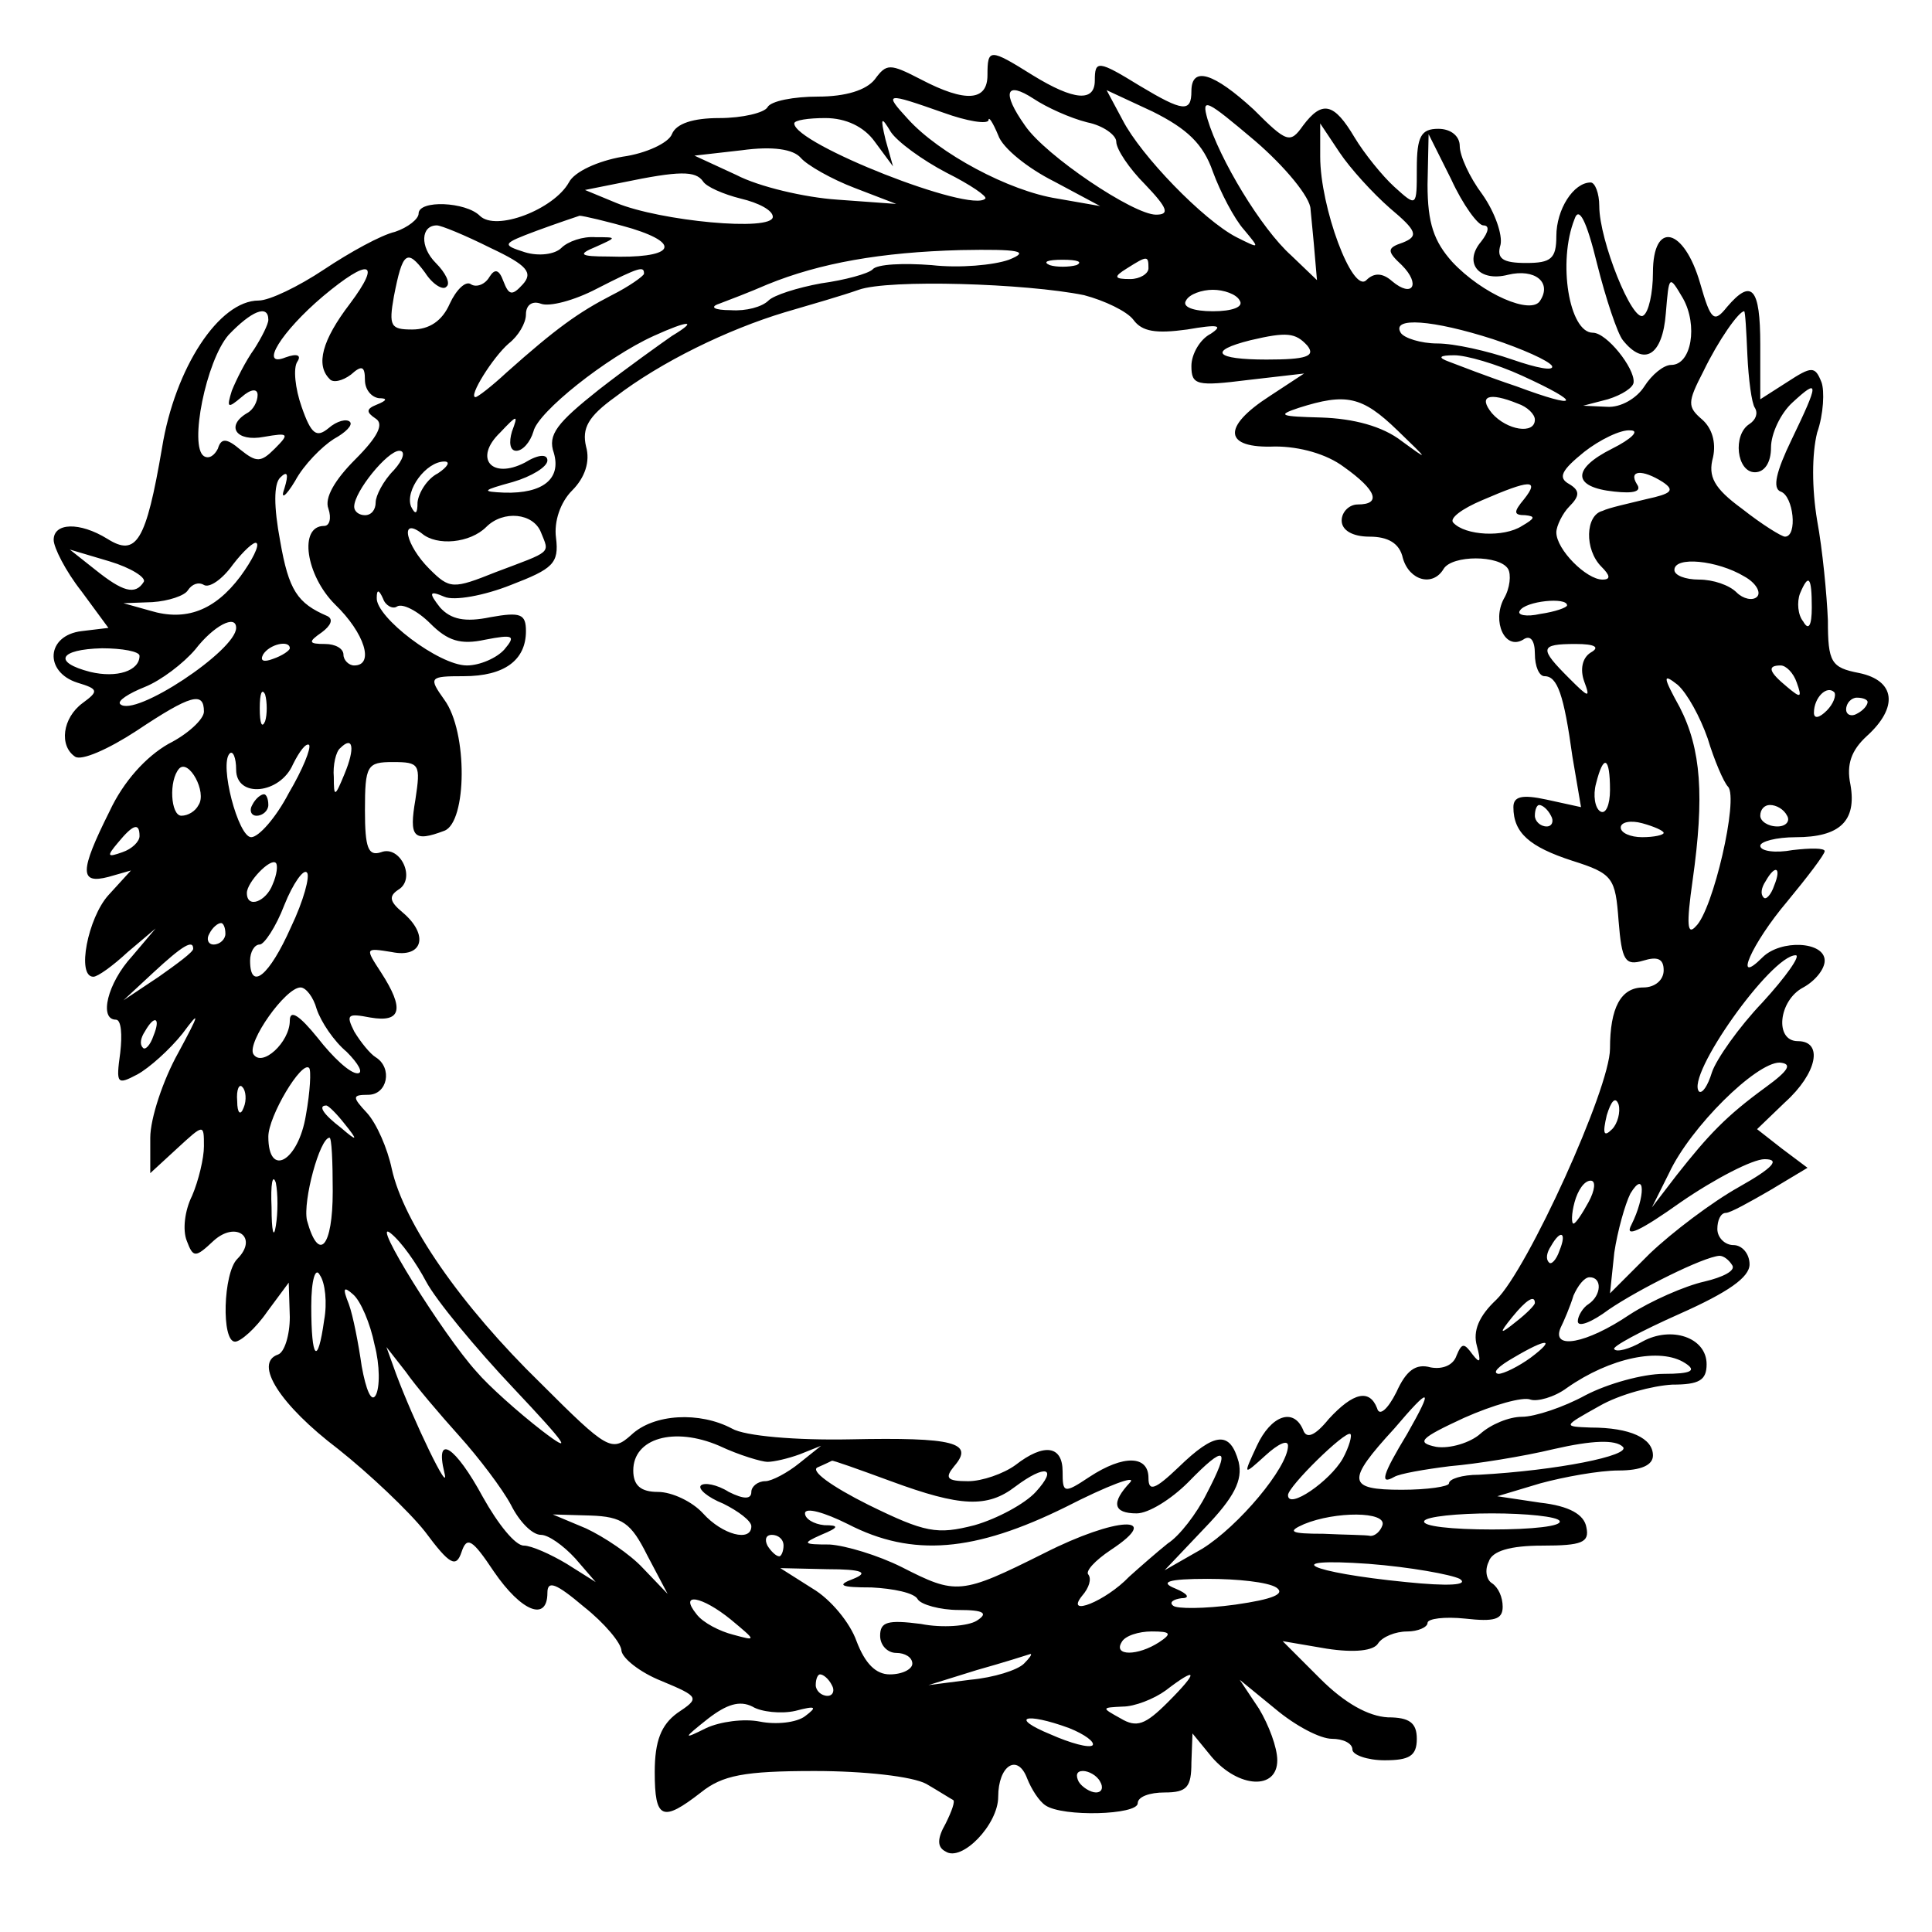 <?xml version="1.0" standalone="no"?>
<!DOCTYPE svg PUBLIC "-//W3C//DTD SVG 20010904//EN"
 "http://www.w3.org/TR/2001/REC-SVG-20010904/DTD/svg10.dtd">
<svg version="1.0" xmlns="http://www.w3.org/2000/svg"
 width="180pt" height="180pt" viewBox="0 0 180 180"
 preserveAspectRatio="xMidYMid meet">

<g transform="translate(0,180) scale(0.1,-0.1)"
fill="#000000" stroke="none">
<path d="M920 1730 c0 -24 -20 -26 -62 -4 -29 15 -32 15 -43 0 -8 -10 -27 -16
-53 -16 -22 0 -44 -4 -47 -10 -3 -5 -23 -10 -45 -10 -24 0 -40 -5 -44 -15 -3
-8 -24 -18 -46 -21 -23 -4 -45 -14 -50 -24 -14 -25 -68 -46 -83 -31 -13 13
-57 15 -57 2 0 -5 -10 -13 -22 -17 -13 -3 -42 -19 -66 -35 -24 -16 -51 -29
-61 -29 -37 0 -78 -63 -90 -137 -15 -88 -24 -102 -51 -85 -26 16 -50 15 -50
-1 0 -7 11 -29 26 -48 l25 -34 -25 -3 c-33 -4 -35 -38 -4 -48 20 -6 20 -8 5
-19 -19 -14 -22 -40 -7 -50 6 -4 31 7 57 24 51 34 63 37 63 18 0 -7 -15 -21
-33 -30 -21 -12 -42 -35 -55 -63 -28 -56 -28 -68 -1 -61 l21 6 -21 -23 c-19
-21 -30 -76 -14 -76 4 0 18 10 32 23 l26 22 -22 -26 c-23 -25 -31 -59 -15 -59
5 0 6 -14 4 -31 -4 -29 -3 -30 16 -20 11 6 30 23 42 38 17 23 16 19 -4 -18
-14 -25 -26 -61 -26 -79 l0 -33 25 23 c25 23 25 23 25 2 0 -11 -5 -32 -11 -46
-7 -14 -9 -32 -5 -42 6 -16 8 -16 25 0 21 19 42 3 22 -17 -13 -13 -15 -77 -2
-77 5 0 19 12 30 28 l20 27 1 -32 c0 -17 -5 -33 -11 -35 -23 -8 2 -47 56 -88
29 -23 66 -58 81 -77 23 -31 29 -34 34 -19 5 15 10 12 30 -18 26 -38 50 -47
50 -20 0 12 8 9 34 -13 19 -15 35 -34 35 -41 1 -7 17 -20 37 -28 36 -15 36
-16 15 -30 -15 -11 -21 -26 -21 -55 0 -44 7 -47 43 -19 20 16 40 20 106 20 46
0 91 -5 104 -12 12 -7 23 -14 25 -15 2 -1 -1 -10 -7 -22 -8 -14 -8 -22 0 -26
15 -10 49 25 49 51 0 29 18 41 27 17 4 -10 11 -21 17 -25 16 -11 86 -9 86 2 0
6 11 10 25 10 21 0 25 5 25 28 l1 27 18 -22 c25 -29 61 -31 61 -3 0 12 -8 33
-17 48 l-18 27 33 -27 c19 -16 42 -28 53 -28 10 0 19 -4 19 -10 0 -5 14 -10
30 -10 23 0 30 4 30 20 0 15 -7 20 -27 20 -18 1 -40 13 -63 36 l-35 35 41 -7
c26 -4 44 -2 48 5 4 6 16 11 27 11 10 0 19 4 19 8 0 4 16 6 35 4 27 -3 35 -1
35 11 0 9 -4 18 -10 22 -5 3 -7 12 -3 20 3 10 20 15 50 15 37 0 44 3 41 17 -2
12 -16 20 -43 23 l-40 6 40 12 c22 6 55 12 73 12 21 0 32 5 32 14 0 16 -21 26
-58 26 -26 1 -26 1 8 20 19 11 50 19 68 20 25 0 32 4 32 19 0 25 -33 36 -60
21 -12 -7 -24 -10 -26 -7 -3 2 25 17 61 33 45 20 65 34 65 46 0 10 -7 18 -15
18 -8 0 -15 7 -15 15 0 8 3 15 8 15 4 0 22 10 41 21 l35 21 -24 18 -23 18 26
25 c30 27 36 57 12 57 -22 0 -18 38 5 50 11 6 20 17 20 25 0 18 -41 20 -58 3
-28 -28 -10 13 23 52 19 23 35 44 35 47 0 3 -13 3 -30 1 -16 -3 -30 -1 -30 4
0 4 15 8 33 8 41 0 57 15 51 49 -4 19 1 32 15 45 30 27 27 52 -7 59 -26 5 -29
10 -29 49 -1 24 -5 66 -10 93 -5 30 -5 62 0 82 6 17 7 39 4 47 -6 15 -9 15
-32 0 l-25 -16 0 51 c0 53 -8 62 -31 35 -12 -15 -15 -13 -25 22 -15 52 -44 59
-44 10 0 -19 -4 -37 -9 -40 -10 -7 -41 70 -41 102 0 12 -4 22 -8 22 -16 0 -32
-25 -32 -50 0 -21 -5 -25 -28 -25 -22 0 -28 4 -24 17 2 9 -5 30 -17 47 -12 16
-21 36 -21 45 0 9 -8 16 -20 16 -16 0 -20 -7 -20 -37 0 -36 0 -36 -21 -17 -11
10 -28 31 -37 46 -19 32 -30 35 -48 11 -12 -17 -15 -16 -46 15 -37 34 -58 41
-58 17 0 -20 -8 -19 -48 5 -39 24 -42 24 -42 5 0 -20 -19 -19 -58 5 -40 25
-42 25 -42 0z m93 -44 c15 -3 27 -12 27 -18 0 -7 12 -25 27 -40 21 -22 23 -28
10 -28 -21 0 -103 55 -122 83 -22 31 -18 42 8 25 12 -8 34 -18 50 -22z m117
-46 c7 -19 20 -44 29 -54 15 -18 15 -18 -7 -7 -31 16 -89 76 -106 109 l-15 28
43 -20 c32 -16 47 -30 56 -56z m-251 55 c22 -8 41 -11 42 -7 0 4 4 -2 9 -14 4
-12 28 -31 52 -43 l43 -23 -40 7 c-45 7 -110 42 -139 74 -23 25 -21 25 33 6z
m342 -90 c1 -11 3 -30 4 -43 l2 -23 -24 23 c-28 25 -67 90 -78 127 -6 21 -1
18 44 -20 28 -24 52 -53 52 -64z m-406 63 l17 -23 -7 25 c-5 21 -4 22 5 7 6
-9 29 -26 52 -38 22 -11 38 -22 36 -24 -13 -14 -178 51 -178 70 0 3 13 5 29 5
19 0 36 -8 46 -22z m480 -62 c25 -21 27 -26 12 -32 -15 -5 -15 -8 -1 -21 18
-18 10 -31 -9 -15 -9 8 -17 8 -24 1 -13 -13 -43 68 -43 115 l0 31 18 -27 c10
-15 31 -38 47 -52z m-499 19 l39 -15 -55 4 c-30 2 -73 12 -94 23 l-39 18 44 5
c29 4 48 1 55 -7 6 -7 29 -20 50 -28z m586 -35 c6 0 5 -6 -2 -15 -17 -20 -2
-38 25 -31 25 6 41 -7 30 -24 -8 -14 -54 6 -82 36 -17 19 -23 36 -23 72 l1 47
21 -42 c11 -24 25 -43 30 -43z m-727 41 c3 -5 19 -12 35 -16 17 -4 30 -11 30
-17 0 -14 -105 -4 -146 13 l-29 12 35 7 c53 11 68 11 75 1z m857 -148 c20 -25
37 -14 40 25 3 36 3 36 16 14 14 -25 8 -62 -11 -62 -7 0 -18 -9 -25 -20 -7
-11 -22 -20 -35 -19 l-22 1 23 6 c13 4 24 11 24 16 1 13 -25 46 -38 46 -22 0
-33 66 -17 106 4 12 11 -1 21 -42 8 -32 19 -65 24 -71z m-923 104 c48 -15 37
-28 -22 -26 -27 0 -29 2 -12 9 20 9 20 9 0 9 -12 1 -26 -4 -32 -10 -6 -6 -21
-8 -34 -4 -22 7 -21 8 11 20 19 7 37 13 40 14 3 0 25 -5 49 -12z m-132 -18
c34 -16 40 -23 30 -34 -10 -11 -13 -10 -18 3 -4 11 -8 12 -13 4 -4 -7 -12 -10
-17 -7 -5 4 -14 -5 -20 -18 -7 -16 -19 -24 -35 -24 -20 0 -22 3 -17 31 8 41
12 45 29 22 7 -11 17 -17 20 -13 4 3 -1 13 -10 22 -15 15 -14 35 1 35 4 0 26
-9 50 -21z m483 -11 c-14 -5 -46 -8 -72 -5 -26 2 -51 1 -55 -4 -4 -4 -26 -10
-48 -13 -22 -4 -44 -11 -49 -16 -6 -6 -21 -10 -35 -9 -16 0 -20 3 -11 6 8 3
29 11 45 18 49 20 106 30 180 32 55 1 65 -1 45 -9z m63 -5 c-7 -2 -19 -2 -25
0 -7 3 -2 5 12 5 14 0 19 -2 13 -5z m67 -3 c0 -5 -8 -10 -17 -10 -15 0 -16 2
-3 10 19 12 20 12 20 0z m-744 -33 c-26 -34 -32 -57 -19 -70 3 -4 12 -2 20 4
10 9 13 8 13 -5 0 -9 6 -16 13 -17 8 0 8 -2 -2 -6 -10 -4 -10 -7 -1 -13 8 -5
2 -17 -19 -38 -19 -19 -29 -36 -25 -46 3 -9 1 -16 -4 -16 -24 0 -17 -46 10
-73 28 -27 37 -57 18 -57 -5 0 -10 5 -10 10 0 6 -8 10 -17 10 -16 0 -16 2 -3
11 8 6 11 12 5 15 -28 12 -36 24 -44 70 -6 32 -6 53 0 59 7 7 8 3 4 -10 -4
-11 1 -8 10 7 8 15 25 32 36 39 11 6 18 13 15 16 -3 3 -12 1 -20 -6 -11 -9
-16 -6 -25 20 -6 17 -8 36 -4 42 4 6 0 8 -11 4 -25 -10 -4 24 35 57 43 36 55
33 25 -7z m274 28 c0 -2 -14 -12 -30 -20 -31 -16 -52 -31 -98 -72 -14 -13 -27
-23 -29 -23 -7 0 16 37 31 50 9 7 16 19 16 27 0 9 6 13 14 10 8 -3 31 3 52 14
41 21 44 21 44 14z m410 -20 c19 -5 40 -15 46 -23 8 -11 21 -13 50 -9 29 5 34
4 22 -4 -10 -5 -18 -19 -18 -30 0 -18 5 -19 53 -13 l52 6 -32 -21 c-45 -29
-43 -49 5 -47 23 0 48 -7 64 -19 31 -22 35 -35 13 -35 -8 0 -15 -7 -15 -15 0
-9 10 -15 26 -15 17 0 28 -6 31 -20 6 -21 28 -27 38 -10 8 13 52 13 60 0 3 -5
2 -18 -4 -28 -11 -21 1 -48 18 -38 7 5 11 -1 11 -13 0 -12 4 -21 9 -21 12 0
18 -17 26 -75 l8 -47 -32 7 c-23 5 -31 3 -31 -7 0 -24 15 -37 55 -50 38 -12
40 -16 43 -56 3 -37 6 -42 23 -37 13 4 19 2 19 -9 0 -9 -8 -16 -19 -16 -21 0
-31 -19 -31 -57 0 -37 -77 -206 -106 -234 -16 -15 -22 -29 -18 -43 4 -15 3
-17 -4 -8 -8 11 -10 11 -15 -1 -3 -9 -13 -13 -24 -11 -14 4 -23 -3 -32 -23 -8
-16 -16 -23 -18 -15 -7 18 -22 15 -45 -10 -13 -16 -21 -19 -24 -10 -9 21 -30
13 -43 -15 -13 -28 -13 -28 8 -9 12 11 21 15 21 9 0 -20 -46 -75 -80 -96 l-35
-20 37 39 c28 29 36 45 32 62 -8 29 -22 28 -56 -5 -22 -21 -28 -23 -28 -10 0
21 -23 22 -55 1 -24 -16 -25 -15 -25 5 0 24 -17 27 -44 6 -11 -8 -31 -15 -44
-15 -20 0 -22 3 -13 14 19 22 0 27 -97 25 -50 -1 -98 3 -110 10 -30 16 -73 14
-94 -6 -18 -16 -22 -14 -84 48 -75 73 -128 150 -139 200 -4 19 -14 42 -23 52
-14 15 -14 17 1 17 18 0 23 25 7 35 -5 3 -14 14 -20 24 -8 16 -6 17 15 13 29
-5 32 8 10 42 -15 23 -15 23 10 19 29 -6 35 16 10 37 -12 10 -13 15 -4 21 17
10 2 42 -16 35 -12 -4 -15 4 -15 39 0 42 2 45 26 45 25 0 26 -2 21 -35 -6 -35
-2 -40 27 -29 21 8 22 92 0 122 -15 21 -14 22 18 22 38 0 58 15 58 42 0 16 -5
18 -33 13 -24 -5 -37 -2 -47 9 -11 14 -10 16 4 10 9 -4 37 1 62 11 39 15 45
20 42 44 -2 15 4 33 15 44 12 12 17 27 13 41 -4 17 2 28 27 46 43 33 105 63
158 79 24 7 55 16 69 21 28 10 156 6 210 -5z m145 -5 c4 -6 -7 -10 -25 -10
-18 0 -29 4 -25 10 3 6 15 10 25 10 10 0 22 -4 25 -10z m-905 -18 c0 -4 -6
-16 -13 -27 -8 -11 -17 -29 -21 -39 -5 -16 -4 -17 9 -6 9 8 15 8 15 2 0 -6 -4
-14 -10 -17 -20 -12 -10 -27 16 -22 23 4 24 3 10 -11 -13 -13 -17 -13 -32 -1
-13 11 -18 11 -21 1 -3 -6 -8 -10 -13 -7 -14 9 2 89 23 113 21 22 37 29 37 14z
m1378 -33 c1 -22 4 -45 7 -49 3 -5 1 -11 -5 -15 -16 -10 -12 -45 5 -45 9 0 15
9 15 23 0 13 9 32 20 42 25 23 25 19 -1 -35 -14 -29 -18 -45 -10 -48 12 -4 16
-42 4 -42 -3 0 -21 11 -40 26 -26 19 -32 30 -27 48 3 14 -1 27 -10 35 -14 12
-14 16 1 45 14 29 33 56 38 56 1 0 2 -18 3 -41z m-1002 18 c-10 -7 -41 -29
-68 -50 -39 -31 -48 -42 -42 -59 7 -24 -10 -38 -46 -37 -22 1 -21 2 8 10 17 5
32 14 32 20 0 6 -8 6 -21 -2 -31 -16 -48 4 -23 28 16 17 17 17 11 1 -3 -10 -2
-18 4 -18 6 0 13 8 16 18 4 18 68 69 112 89 33 15 42 15 17 0z m765 -3 c27 -9
52 -20 55 -25 2 -5 -14 -2 -37 6 -23 8 -54 15 -70 15 -15 0 -31 5 -34 10 -9
15 30 12 86 -6z m-173 -6 c8 -10 -1 -13 -38 -13 -48 0 -55 8 -15 18 34 8 42 7
53 -5z m200 -28 c57 -26 54 -32 -5 -10 -27 9 -55 20 -63 23 -11 4 -9 6 5 6 11
0 39 -8 63 -19z m-116 -51 c29 -28 30 -29 4 -10 -18 14 -45 21 -75 22 -38 1
-42 2 -21 9 44 14 59 11 92 -21z m112 25 c9 -3 16 -10 16 -15 0 -14 -26 -10
-40 6 -13 16 -3 20 24 9z m88 -42 c-38 -19 -37 -36 2 -40 18 -2 26 0 21 7 -8
13 5 14 24 2 12 -8 8 -11 -15 -16 -16 -4 -35 -8 -41 -11 -16 -4 -17 -36 -1
-52 8 -8 9 -12 1 -12 -15 0 -43 28 -43 44 0 6 6 18 12 24 10 10 10 15 0 21
-11 6 -7 13 14 30 14 11 34 21 43 20 9 0 1 -8 -17 -17z m-1135 -20 c-10 -10
-17 -24 -17 -30 0 -7 -4 -12 -10 -12 -5 0 -10 3 -10 8 0 14 31 52 42 52 6 0 4
-8 -5 -18z m41 -3 c-10 -5 -18 -18 -19 -27 0 -11 -2 -12 -6 -4 -6 15 14 42 31
42 6 0 3 -5 -6 -11z m1012 -24 c-10 -12 -10 -15 1 -15 10 -1 9 -3 -3 -10 -17
-11 -53 -9 -64 3 -4 4 8 13 27 21 44 19 54 20 39 1z m-916 -31 c8 -20 11 -17
-42 -37 -40 -16 -43 -16 -62 3 -22 22 -28 49 -7 33 14 -12 45 -9 60 6 16 16
44 13 51 -5z m-280 -41 c-24 -32 -51 -42 -84 -32 l-25 7 27 1 c15 1 30 6 33
11 4 6 10 8 15 5 5 -3 17 5 27 19 10 13 20 22 22 20 3 -2 -4 -16 -15 -31z
m-90 -5 c-8 -13 -20 -9 -45 11 l-24 19 37 -11 c20 -6 34 -15 32 -19z m1491 5
c11 -6 16 -15 12 -19 -4 -4 -13 -2 -19 4 -7 7 -22 12 -35 12 -13 0 -23 4 -23
9 0 13 40 9 65 -6z m63 -29 c0 -17 -3 -22 -8 -13 -5 6 -6 18 -3 26 8 19 11 16
11 -13z m-1318 1 c5 3 19 -4 31 -16 16 -16 28 -20 51 -15 26 5 29 4 18 -9 -7
-8 -23 -15 -35 -15 -26 0 -85 45 -84 63 0 8 2 8 6 -1 2 -6 9 -10 13 -7z m1090
1 c0 -2 -11 -6 -25 -8 -13 -3 -22 -1 -19 3 5 9 44 13 44 5z m-1240 -21 c0 -21
-95 -84 -108 -71 -3 3 8 10 23 16 15 6 36 22 47 35 17 22 38 33 38 20z m-90
-26 c0 -14 -21 -21 -46 -15 -35 9 -29 21 11 22 19 0 35 -3 35 -7z m140 7 c0
-2 -7 -7 -16 -10 -8 -3 -12 -2 -9 4 6 10 25 14 25 6z m1212 -4 c-8 -5 -10 -16
-6 -27 6 -16 4 -15 -14 3 -28 28 -28 32 6 32 18 0 23 -3 14 -8z m192 -28 c5
-14 4 -15 -9 -4 -17 14 -19 20 -6 20 5 0 12 -7 15 -16z m-83 -52 c6 -20 15
-41 19 -45 10 -11 -14 -115 -30 -130 -8 -9 -9 1 -3 43 11 78 8 122 -12 161
-16 29 -16 32 -2 21 9 -8 21 -30 28 -50z m-1344 16 c-3 -7 -5 -2 -5 12 0 14 2
19 5 13 2 -7 2 -19 0 -25z m1455 10 c-7 -7 -12 -8 -12 -2 0 14 12 26 19 19 2
-3 -1 -11 -7 -17z m38 8 c0 -3 -4 -8 -10 -11 -5 -3 -10 -1 -10 4 0 6 5 11 10
11 6 0 10 -2 10 -4z m-1471 -85 c-12 -23 -28 -41 -35 -41 -12 0 -30 68 -20 78
3 3 6 -4 6 -15 0 -27 41 -23 53 5 6 12 12 20 15 18 2 -3 -6 -23 -19 -45z m52
18 c-9 -22 -10 -22 -10 -3 -1 11 2 24 6 27 12 12 14 0 4 -24z m-136 -29 c-3
-6 -10 -10 -16 -10 -10 0 -12 33 -2 44 9 9 26 -22 18 -34z m1315 14 c0 -14 -4
-23 -9 -20 -5 3 -7 15 -4 26 7 28 13 25 13 -6z m-55 -24 c3 -5 1 -10 -4 -10
-6 0 -11 5 -11 10 0 6 2 10 4 10 3 0 8 -4 11 -10z m220 0 c3 -5 -1 -10 -9 -10
-9 0 -16 5 -16 10 0 6 4 10 9 10 6 0 13 -4 16 -10z m-115 -16 c0 -2 -9 -4 -20
-4 -11 0 -20 4 -20 9 0 5 9 7 20 4 11 -3 20 -7 20 -9z m-1420 -3 c0 -5 -7 -12
-16 -15 -14 -5 -15 -4 -4 9 14 17 20 19 20 6z m124 -45 c-6 -16 -24 -23 -24
-8 0 10 22 33 27 28 2 -2 1 -11 -3 -20z m17 -40 c-20 -45 -38 -60 -38 -31 0 8
4 15 9 15 4 0 15 16 23 37 8 20 18 34 21 30 3 -3 -3 -26 -15 -51z m1382 39
c-3 -9 -8 -14 -10 -11 -3 3 -2 9 2 15 9 16 15 13 8 -4z m-1443 -45 c0 -5 -5
-10 -11 -10 -5 0 -7 5 -4 10 3 6 8 10 11 10 2 0 4 -4 4 -10z m-30 -14 c0 -3
-15 -14 -32 -26 l-33 -22 28 26 c27 25 37 31 37 22z m1462 -50 c-22 -23 -43
-53 -47 -65 -4 -13 -9 -20 -12 -18 -13 14 67 127 90 127 5 0 -9 -20 -31 -44z
m-1347 -6 c4 -12 16 -30 28 -40 11 -11 16 -20 10 -20 -7 0 -23 15 -37 33 -17
21 -26 27 -26 16 0 -20 -26 -44 -34 -31 -6 11 30 62 44 62 5 0 12 -9 15 -20z
m-152 -25 c-3 -9 -8 -14 -10 -11 -3 3 -2 9 2 15 9 16 15 13 8 -4z m142 -74
c-7 -43 -35 -59 -35 -20 0 19 31 71 38 64 2 -2 1 -22 -3 -44z m1360 26 c-37
-27 -53 -44 -83 -82 l-23 -30 16 32 c20 43 81 103 103 103 12 -1 9 -7 -13 -23z
m-1418 -19 c-3 -8 -6 -5 -6 6 -1 11 2 17 5 13 3 -3 4 -12 1 -19z m1275 -20
c-8 -8 -9 -4 -5 13 4 13 8 18 11 10 2 -7 -1 -18 -6 -23z m-1181 5 c13 -16 12
-17 -3 -4 -17 13 -22 21 -14 21 2 0 10 -8 17 -17z m-11 -63 c0 -52 -13 -67
-24 -27 -4 18 12 77 21 77 2 0 3 -22 3 -50z m1310 4 c-25 -14 -62 -42 -83 -62
l-37 -37 4 38 c3 20 10 45 15 55 14 23 14 -3 1 -29 -7 -13 8 -6 46 21 32 22
67 40 78 40 15 0 8 -8 -24 -26z m-1363 -36 c-2 -13 -4 -5 -4 17 -1 22 1 32 4
23 2 -10 2 -28 0 -40z m1223 22 c-6 -11 -12 -20 -14 -20 -2 0 -2 9 1 20 3 11
9 20 15 20 5 0 4 -9 -2 -20z m-1083 -74 c9 -17 46 -62 82 -100 49 -52 56 -62
26 -39 -22 17 -50 42 -61 55 -31 34 -100 145 -80 129 10 -8 24 -28 33 -45z
m1056 29 c-3 -9 -8 -14 -10 -11 -3 3 -2 9 2 15 9 16 15 13 8 -4z m161 -14 c3
-5 -9 -11 -26 -15 -18 -4 -50 -18 -70 -31 -40 -27 -73 -33 -64 -12 3 6 9 20
12 30 4 9 10 17 15 17 12 0 11 -17 -1 -25 -5 -3 -10 -11 -10 -16 0 -6 13 -1
29 11 28 19 88 49 103 50 4 0 9 -4 12 -9z m-1312 -51 c-6 -43 -12 -37 -12 13
0 25 4 37 8 29 5 -7 7 -26 4 -42z m47 -23 c5 -19 5 -40 1 -47 -4 -7 -9 5 -13
27 -3 21 -8 47 -12 58 -6 15 -5 17 4 9 7 -6 16 -27 20 -47z m1081 39 c0 -2 -8
-10 -17 -17 -16 -13 -17 -12 -4 4 13 16 21 21 21 13z m-4 -51 c-11 -8 -25 -15
-30 -15 -6 1 0 7 14 15 32 19 40 18 16 0z m-998 -73 c18 -20 40 -49 48 -64 8
-16 20 -28 28 -28 7 0 21 -10 32 -22 l19 -22 -27 17 c-15 9 -33 17 -40 17 -8
0 -24 20 -38 45 -26 48 -45 60 -36 23 6 -24 -29 49 -45 92 l-9 25 18 -23 c9
-13 32 -40 50 -60z m1142 68 c11 -7 6 -10 -20 -10 -19 0 -52 -9 -73 -20 -20
-11 -47 -20 -59 -20 -12 0 -29 -7 -39 -16 -9 -8 -28 -14 -41 -12 -19 4 -15 8
26 27 27 12 55 20 62 17 6 -2 22 2 34 11 40 28 87 38 110 23z m-259 -66 c-23
-38 -26 -48 -12 -40 5 3 28 7 52 10 24 2 68 9 97 16 35 8 57 9 64 2 8 -8 -61
-22 -134 -26 -16 0 -28 -4 -28 -8 0 -3 -20 -6 -44 -6 -51 0 -52 8 -7 57 34 40
37 39 12 -5z m-596 -26 c6 0 19 3 30 7 l20 8 -20 -16 c-11 -9 -26 -17 -32 -17
-7 0 -13 -5 -13 -10 0 -7 -7 -7 -21 0 -11 7 -23 9 -26 6 -3 -3 6 -11 21 -17
14 -7 26 -16 26 -21 0 -15 -27 -8 -45 12 -10 11 -29 20 -42 20 -16 0 -23 6
-23 20 0 30 38 41 80 23 19 -9 40 -15 45 -15z m536 3 c-12 -21 -51 -48 -51
-34 0 8 53 60 58 57 2 -1 -1 -12 -7 -23z m-127 -33 c-9 -18 -25 -39 -36 -46
-10 -8 -26 -22 -36 -31 -22 -23 -60 -38 -44 -18 7 8 9 16 6 20 -3 3 6 13 21
23 50 33 5 31 -62 -3 -78 -39 -82 -39 -133 -13 -22 11 -52 20 -67 21 -25 0
-26 1 -8 9 17 7 17 9 3 9 -10 1 -18 6 -18 11 0 6 18 1 40 -10 60 -31 118 -26
203 16 39 20 66 30 60 23 -18 -19 -16 -29 6 -29 11 0 32 13 48 29 35 36 40 33
17 -11z m-294 12 c65 -24 90 -25 116 -5 28 21 40 18 19 -5 -10 -11 -36 -25
-57 -31 -35 -9 -46 -7 -99 19 -34 17 -55 32 -47 35 7 3 13 6 13 6 0 1 25 -8
55 -19z m-227 -69 l19 -36 -23 24 c-12 13 -36 29 -53 37 l-31 13 35 -1 c30 -1
38 -7 53 -37z m685 28 c-2 -6 -7 -10 -11 -10 -4 1 -24 1 -44 2 -31 0 -34 2
-18 9 29 12 77 12 73 -1z m165 4 c3 -5 -26 -8 -63 -8 -37 0 -66 3 -63 8 2 4
31 7 63 7 32 0 61 -3 63 -7z m-723 -23 c0 -5 -2 -10 -4 -10 -3 0 -8 5 -11 10
-3 6 -1 10 4 10 6 0 11 -4 11 -10z m630 -31 c9 -6 -11 -7 -50 -3 -91 9 -120
23 -35 17 39 -3 77 -10 85 -14z m-565 0 c-16 -6 -12 -8 17 -8 20 -1 40 -5 43
-11 3 -5 21 -10 38 -10 24 0 28 -3 17 -10 -8 -5 -32 -7 -52 -3 -31 4 -38 2
-38 -11 0 -9 7 -16 15 -16 8 0 15 -4 15 -10 0 -5 -9 -10 -21 -10 -13 0 -23 10
-31 31 -6 17 -24 39 -41 49 l-30 19 44 -1 c32 0 39 -3 24 -9z m394 -8 c9 -6
-3 -11 -38 -16 -29 -4 -55 -4 -58 -1 -4 3 0 6 8 7 8 0 6 4 -6 9 -15 6 -7 9 30
9 28 0 56 -3 64 -8z m-508 -30 c24 -20 24 -20 2 -14 -12 3 -28 11 -34 19 -17
21 5 17 32 -5z m399 -21 c-20 -13 -43 -13 -35 0 3 6 16 10 28 10 18 0 19 -2 7
-10z m-126 -20 c-6 -6 -28 -13 -50 -15 l-39 -5 45 14 c25 7 47 14 50 15 2 0
-1 -4 -6 -9z m-179 -20 c3 -5 1 -10 -4 -10 -6 0 -11 5 -11 10 0 6 2 10 4 10 3
0 8 -4 11 -10z m313 -16 c-21 -21 -29 -24 -44 -15 -18 10 -18 10 2 11 11 0 29
7 40 15 30 23 31 18 2 -11z m-347 -8 c19 5 21 4 9 -5 -8 -6 -27 -8 -42 -5 -15
3 -37 0 -50 -6 -22 -11 -22 -10 2 9 17 13 29 17 41 11 8 -5 27 -7 40 -4z m255
-16 c15 -6 24 -13 22 -16 -3 -3 -21 2 -39 10 -39 16 -24 21 17 6z m29 -50 c3
-5 2 -10 -4 -10 -5 0 -13 5 -16 10 -3 6 -2 10 4 10 5 0 13 -4 16 -10z"/>
<path d="M235 1050 c-3 -5 -1 -10 4 -10 6 0 11 5 11 10 0 6 -2 10 -4 10 -3 0
-8 -4 -11 -10z"/>
</g>
</svg>
